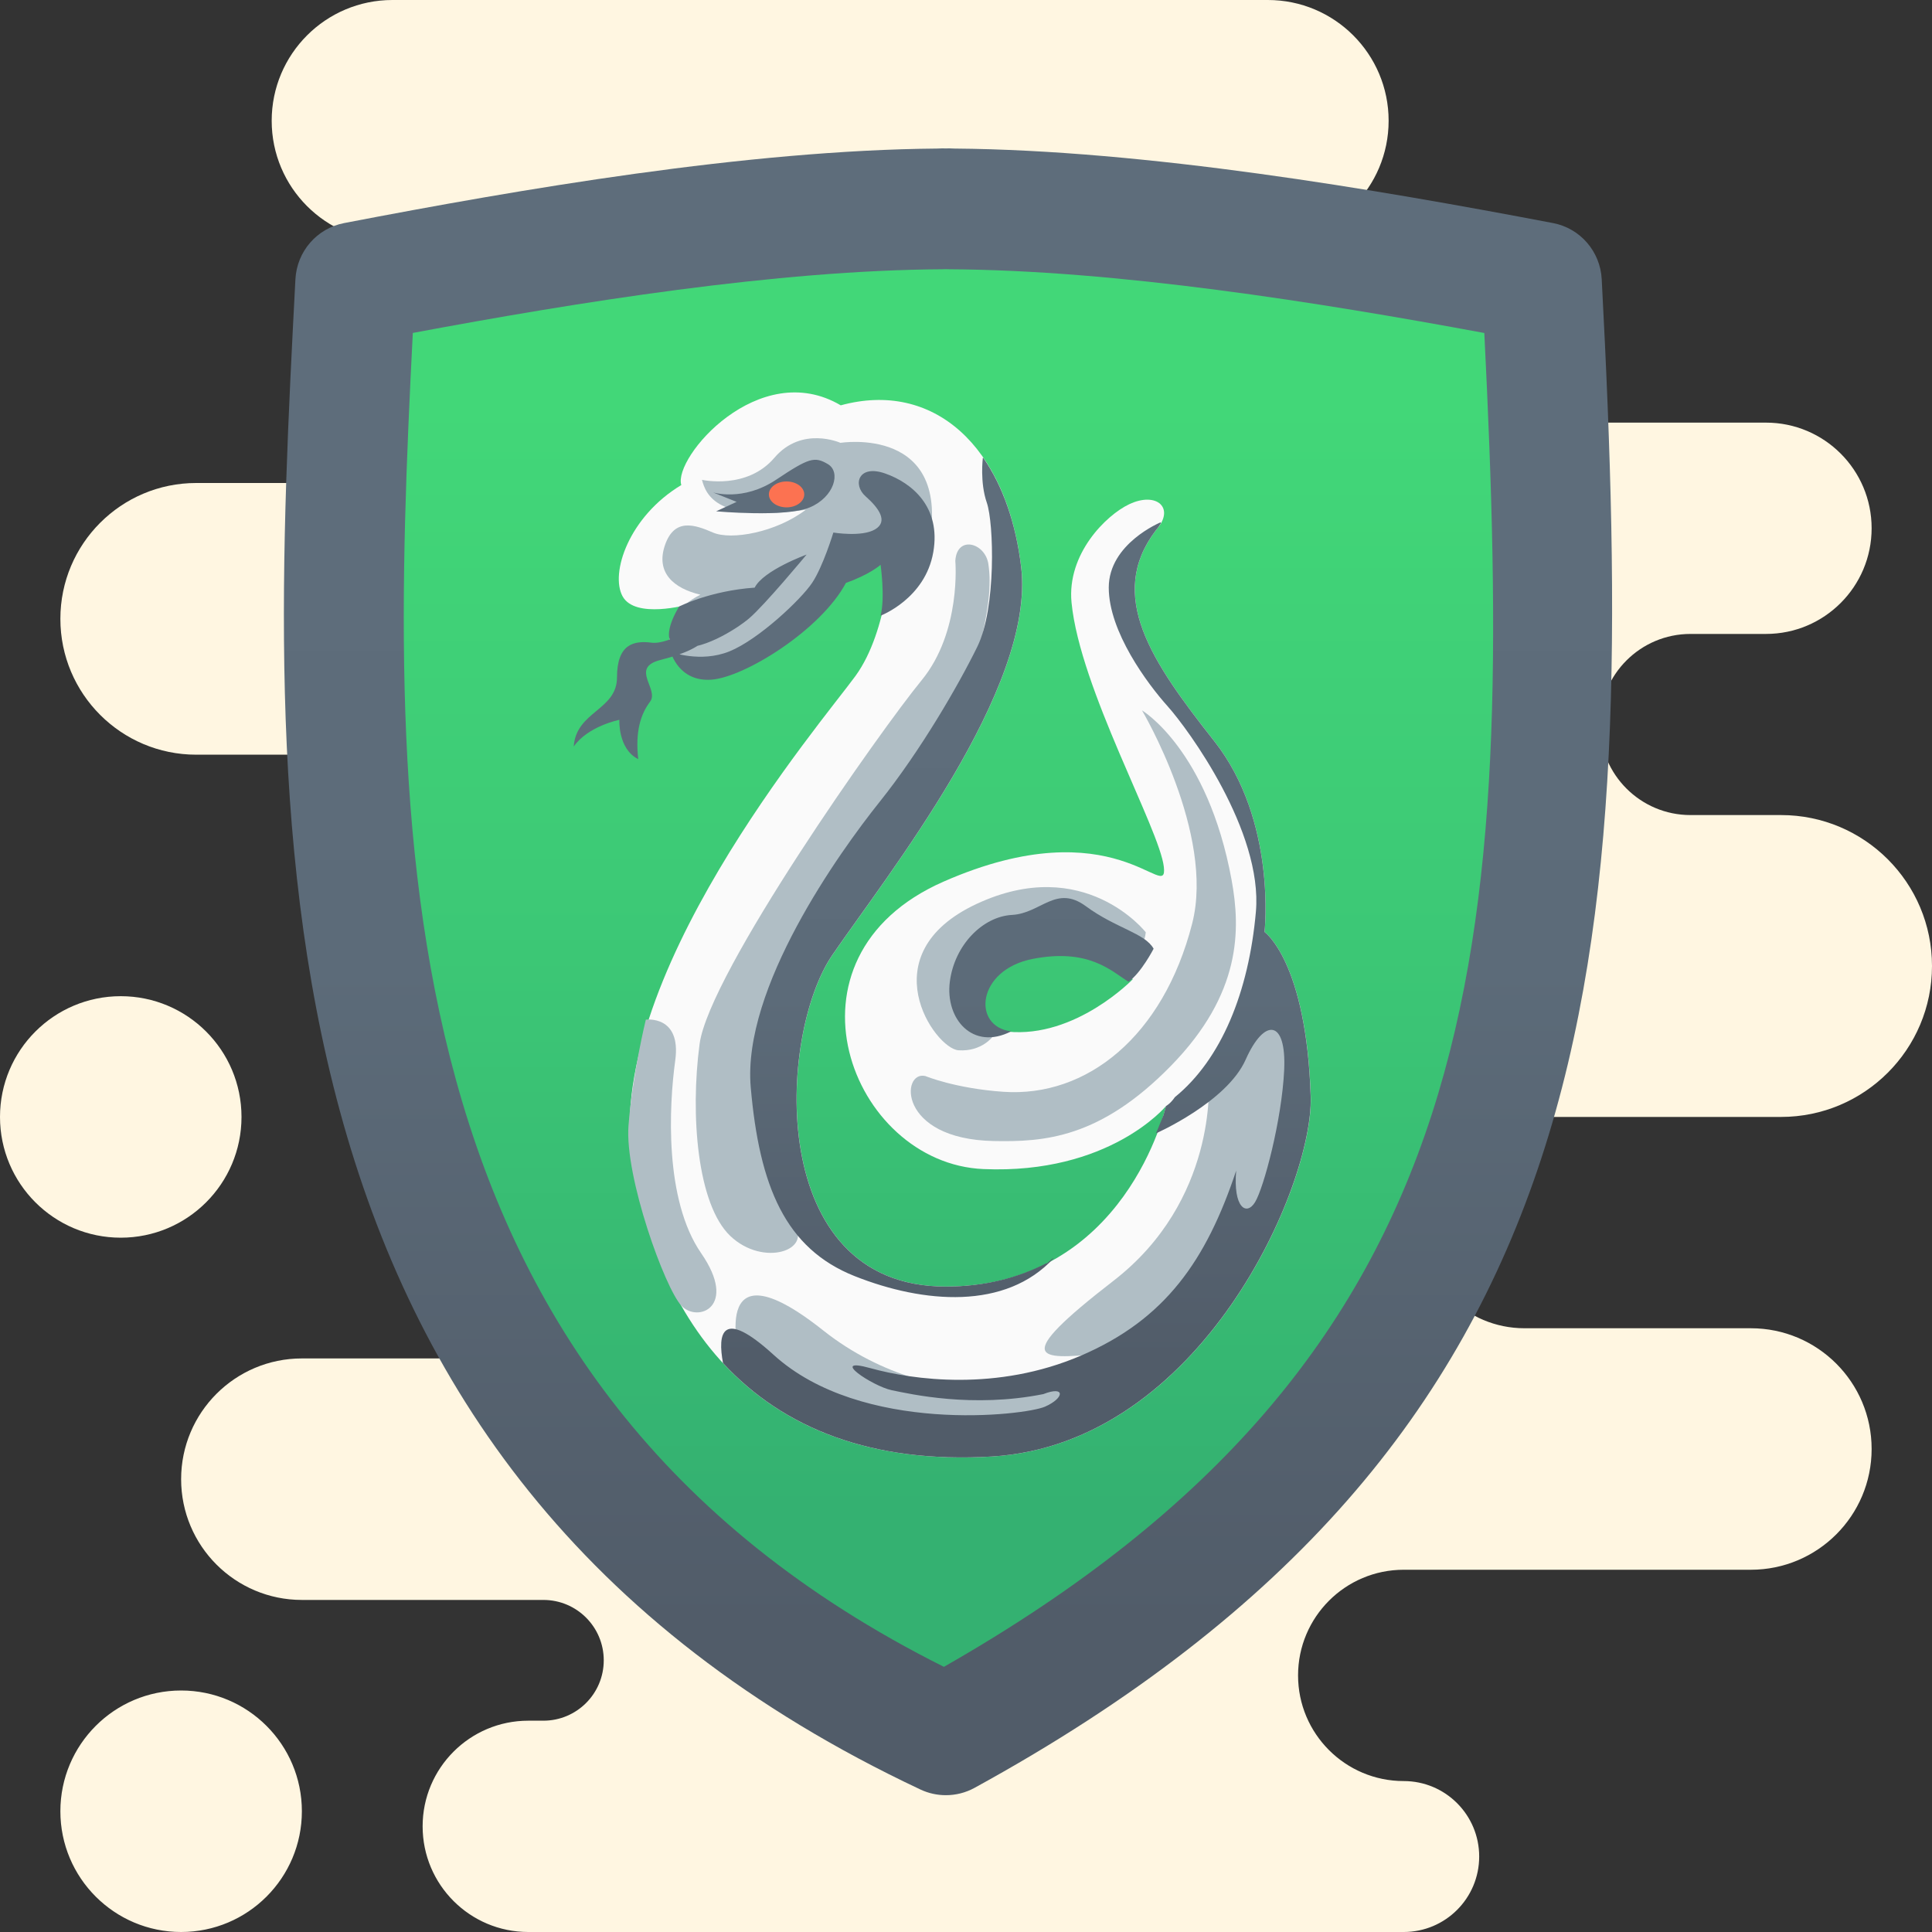 <svg xmlns="http://www.w3.org/2000/svg"  viewBox="0 0 64 64" width="64px" height="64px"><rect x="0" y="0" width="64" height="64" fill="#333333" stroke="none"/><radialGradient id="cvx0Om7A45XkwDjINEOqxa" cx="246.667" cy="937.333" r="207.633" gradientTransform="matrix(-1 0 0 1 64 -650)" gradientUnits="userSpaceOnUse"><stop offset="0" stop-color="#f4e9c3"/><stop offset=".219" stop-color="#f8eecd"/><stop offset=".644" stop-color="#fdf4dc"/><stop offset="1" stop-color="#fff6e1"/></radialGradient><path fill="url(#cvx0Om7A45XkwDjINEOqxa)" d="M6,64L6,64c-2.209,0-4-1.791-4-4l0,0c0-2.209,1.791-4,4-4l0,0c2.209,0,4,1.791,4,4l0,0	C10,62.209,8.209,64,6,64z M2,20.5L2,20.5C2,18.015,4.015,16,6.5,16H15c2.209,0,4-1.791,4-4l0,0c0-2.209-1.791-4-4-4h-2	c-2.209,0-4-1.791-4-4l0,0c0-2.209,1.791-4,4-4l29,0c2.209,0,4,1.791,4,4l0,0c0,2.209-1.791,4-4,4h-1c-1.657,0-3,1.343-3,3l0,0	c0,1.657,1.343,3,3,3h17.5c1.933,0,3.5,1.567,3.5,3.5l0,0c0,1.933-1.567,3.5-3.5,3.5H56c-1.657,0-3,1.343-3,3l0,0	c0,1.657,1.343,3,3,3h3c2.761,0,5,2.239,5,5l0,0c0,2.761-2.239,5-5,5h-8.5c-1.933,0-3.5,1.567-3.5,3.5l0,0	c0,1.933,1.567,3.5,3.5,3.5H58c2.209,0,4,1.791,4,4l0,0c0,2.209-1.791,4-4,4H46.5c-1.933,0-3.5,1.567-3.5,3.5l0,0	c0,1.933,1.567,3.5,3.5,3.5l0,0c1.381,0,2.5,1.119,2.5,2.5l0,0c0,1.381-1.119,2.5-2.5,2.5h-29c-1.933,0-3.5-1.567-3.5-3.5l0,0	c0-1.933,1.567-3.5,3.5-3.5H18c1.105,0,2-0.895,2-2l0,0c0-1.105-0.895-2-2-2h-8c-2.209,0-4-1.791-4-4l0,0c0-2.209,1.791-4,4-4h6	c1.105,0,2-0.895,2-2l0,0c0-1.105-0.895-2-2-2l-1-8c2.209,0,4-1.791,4-4l0,0c0-2.209-1.791-4-4-4H6.5C4.015,25,2,22.985,2,20.5z M4,41L4,41c2.209,0,4-1.791,4-4l0,0c0-2.209-1.791-4-4-4l0,0c-2.209,0-4,1.791-4,4l0,0C0,39.209,1.791,41,4,41z"/><linearGradient id="cvx0Om7A45XkwDjINEOqxb" x1="31.415" x2="31.415" y1="13.404" y2="49.995" gradientUnits="userSpaceOnUse"><stop offset="0" stop-color="#42d778"/><stop offset=".428" stop-color="#3dca76"/><stop offset="1" stop-color="#34b171"/></linearGradient><path fill="url(#cvx0Om7A45XkwDjINEOqxb)" d="M49.384,10.941	c-6.463-1.259-12.708-2.25-17.935-2.277V8.659c-0.035,0-0.073,0.002-0.109,0.003c-0.036,0-0.074-0.003-0.11-0.003v0.005	c-5.179,0.027-11.366,1.018-17.768,2.277c-0.827,16.257-1.751,35.547,17.878,44.995C49.887,45.536,50.46,31.892,49.384,10.941z"/><linearGradient id="cvx0Om7A45XkwDjINEOqxc" x1="31.404" x2="31.404" y1="9.595" y2="53.863" gradientUnits="userSpaceOnUse"><stop offset=".192" stop-color="#5e6d7b"/><stop offset=".505" stop-color="#5c6b79"/><stop offset="1" stop-color="#515c69"/></linearGradient><path fill="url(#cvx0Om7A45XkwDjINEOqxc)" d="M31.333,59.468	c-0.287,0-0.575-0.062-0.842-0.188C7.739,48.578,8.873,26.771,9.786,9.25c0.048-0.919,0.713-1.687,1.612-1.86	c5.85-1.125,13.357-2.417,19.655-2.469c0.052-0.004,0.106-0.006,0.159-0.006c0.019,0,0.099,0.001,0.119,0.002l0.119-0.002	c0.053,0,0.107,0.002,0.16,0.006c6.357,0.051,13.931,1.344,19.834,2.468c0.9,0.171,1.567,0.939,1.615,1.86	c1.191,22.658,0.388,38.377-20.776,49.976C31.988,59.387,31.661,59.468,31.333,59.468z M13.675,11.029	c-0.842,16.515-1.2,34.779,17.593,44.187C49.484,44.833,50.188,31.501,49.17,11.031c-5.52-1.023-12.188-2.083-17.729-2.111	c-0.034,0-0.068-0.001-0.101-0.003h-0.008c-0.003,0-0.007,0-0.011,0c-0.033,0.002-0.066,0.003-0.1,0.003	C25.742,8.948,19.142,10.007,13.675,11.029z"/><path fill="#fafafa" d="M41.89,30.873c0,0,0.417-3.684-1.668-6.325c-2.085-2.641-3.571-4.822-1.929-6.985	c0.652-0.73,0.027-1.292-0.886-0.86c-0.764,0.361-2.069,1.644-1.911,3.258c0.278,2.85,2.919,7.506,3.058,8.758	c0.139,1.251-1.599-2.016-7.298,0.486c-5.699,2.502-3.076,9.334,1.321,9.522c4.176,0.179,6.047-2.085,6.047-2.085	s-1.321,5.977-7.298,5.977c-5.977,0-5.56-8.34-3.753-10.982c1.807-2.641,6.742-8.827,6.255-12.858	c-0.487-4.031-2.919-6.186-5.977-5.352c-2.711-1.599-5.56,1.738-5.282,2.641c-1.738,1.043-2.363,2.919-1.946,3.684	c0.417,0.765,2.155,0.278,2.155,0.278s-1.251,1.112-0.139,2.155c1.112,1.043,3.962-1.39,5.282-3.058	c0.73-0.156,1.599-0.904,1.599-0.904s-0.07,2.641-1.182,4.17c-1.112,1.529-8.48,10.148-7.367,16.264	c1.112,6.116,4.935,10.009,11.885,9.592c6.95-0.417,10.656-8.982,10.565-11.92C43.28,31.846,41.89,30.873,41.89,30.873z M33.375,34.174c-2.259-0.226-0.73-2.033,0.295-2.294c1.025-0.261,2.102-0.66,3.857,0.556C37.528,32.437,35.634,34.4,33.375,34.174z"/><path fill="#b0bec5" d="M37.954,30.882c0,0-2.033-2.606-5.604-0.938c-3.571,1.668-1.381,4.796-0.599,4.848	s1.147-0.469,1.147-0.469s-2.32-2.32-0.287-3.023c2.033-0.704,4.301-0.521,4.796-0.078C37.902,31.663,37.954,30.882,37.954,30.882z"/><path fill="#b0bec5" d="M23.254,15.895c0,0,1.486,0.339,2.398-0.73c0.912-1.069,2.189-0.495,2.189-0.495	s3.727-0.599,2.919,3.44c-0.417-0.182-1.303-0.652-1.303-0.652l-1.147,1.225l-0.652-0.104c0,0-1.277,2.606-3.18,3.076	s-2.111-0.104-2.111-0.104s-0.652-1.095,0.834-1.851c-0.886-0.209-1.486-0.73-1.173-1.642c0.313-0.912,0.99-0.678,1.59-0.417	s2.085,0,3.076-0.756C23.749,17.328,23.384,16.39,23.254,15.895z"/><path fill="#b0bec5" d="M31.646,18.579c0,0,0.209,2.346-1.121,3.962s-7.037,9.696-7.35,12.042	c-0.313,2.346-0.078,5.317,1.017,6.36s2.763,0.469,2.085-0.417c-0.678-0.886-0.678-8.236,0.573-10.009	c1.251-1.772,5.083-6.907,5.5-8.627c0.417-1.72,0.495-2.502,0.391-3.206C32.637,17.98,31.699,17.719,31.646,18.579z"/><path fill="#b0bec5" d="M30.656,35.646c-0.81-0.197-0.933,2.088,2.259,2.152c1.678,0.034,3.527-0.091,5.872-2.489	c2.346-2.398,2.31-4.527,2.011-6.16c-0.792-4.32-2.968-5.617-2.968-5.617s2.426,4.085,1.662,7.063	c-0.958,3.737-3.493,5.763-6.255,5.572C31.646,36.057,30.656,35.646,30.656,35.646z"/><path fill="#b0bec5" d="M40.039,35.86c0,0,0.287,3.91-3.154,6.568c-3.44,2.659-2.45,2.606-0.521,2.424	c1.929-0.182,5.395-4.327,5.395-4.327s1.329-1.564,1.303-4.144c-0.026-2.58-0.782-4.431-0.99-4.066	C41.864,32.68,40.039,35.86,40.039,35.86z"/><path fill="#b0bec5" d="M36.051,45.842c0,0-4.874,1.329-8.784-1.772s-2.737,1.016-2.737,1.016s7.875,3.175,9.022,2.445	C34.7,46.802,36.051,45.842,36.051,45.842z"/><linearGradient id="cvx0Om7A45XkwDjINEOqxd" x1="31.213" x2="31.213" y1="20.616" y2="45.031" gradientUnits="userSpaceOnUse"><stop offset=".096" stop-color="#5e6d7b"/><stop offset=".505" stop-color="#5c6b79"/><stop offset="1" stop-color="#515c69"/></linearGradient><path fill="url(#cvx0Om7A45XkwDjINEOqxd)" d="M23.619,16.312c0,0,0.99,0.313,2.085-0.417	c1.095-0.73,1.277-0.782,1.72-0.521s0.209,1.095-0.599,1.434s-3.102,0.13-3.102,0.13l0.678-0.313L23.619,16.312z M26.72,18.371	c0,0-1.434,0.521-1.72,1.095c-1.486,0.104-2.502,0.626-2.502,0.626s-0.738,1.147-0.035,1.329c0.704,0.182,1.904-0.556,2.354-0.938	C25.33,20.048,26.72,18.371,26.72,18.371z M23.358,20.56c0,0-1.173,0.808-1.772,0.73c-0.599-0.078-1.147,0.052-1.147,1.147	s-1.355,1.121-1.434,2.294c0.469-0.678,1.512-0.886,1.512-0.886s-0.052,0.964,0.626,1.303c-0.104-0.912,0.078-1.486,0.391-1.903	c0.313-0.417-0.678-1.121,0.339-1.381c1.017-0.261,1.355-0.495,1.72-0.886C23.957,20.586,23.723,20.195,23.358,20.56z M29.17,20.395	c0,0,1.477-0.556,1.746-2.103c0.261-1.497-0.704-2.294-1.59-2.606c-0.886-0.313-1.095,0.365-0.652,0.756	c0.443,0.391,0.756,0.834,0.313,1.095c-0.443,0.261-1.381,0.104-1.381,0.104s-0.339,1.121-0.704,1.668s-1.772,1.877-2.737,2.268	c-0.964,0.391-1.946,0.017-1.946,0.017s0.252,0.999,1.347,0.921s3.623-1.642,4.457-3.206c0.808-0.287,1.147-0.599,1.147-0.599	S29.327,19.796,29.17,20.395z M35.973,30.021c-0.99-0.73-1.486,0.235-2.45,0.287c-0.964,0.052-1.903,0.99-2.059,2.215	c-0.156,1.225,0.756,2.294,2.033,1.642c-1.303-0.156-1.147-2.033,0.704-2.398c1.851-0.365,2.606,0.391,3.18,0.756	c0.417-0.287,0.834-1.095,0.834-1.095C37.928,30.908,36.963,30.751,35.973,30.021z M38.455,17.333	c-0.002-0.011-0.006-0.031-0.006-0.031s-1.72,0.704-1.72,2.163c0,1.46,1.277,3.18,1.955,3.936c0.678,0.756,3.154,4.144,2.919,6.803	c-0.235,2.659-1.147,4.891-2.685,6.142c-0.139,0.209-0.295,0.295-0.295,0.295s-0.026,0.113-0.082,0.299	c-0.127,0.327-0.249,0.605-0.249,0.605s2.346-1.034,2.971-2.441c0.626-1.408,1.355-1.329,1.277,0.339	c-0.078,1.668-0.678,3.91-0.964,4.379s-0.73,0.183-0.626-1.043c-0.99,2.971-2.346,4.926-5.135,6.125	c-2.789,1.199-5.578,0.808-6.985,0.417c-1.408-0.391,0.078,0.599,0.704,0.73c0.626,0.13,2.685,0.599,5.03,0.13	c0.73-0.287,0.704,0.13,0.052,0.417c-0.652,0.287-6.073,0.938-8.992-1.72c-1.728-1.574-1.855-0.699-1.673,0.276	c2.006,2.17,4.946,3.332,8.902,3.095c6.95-0.417,10.656-8.982,10.565-11.92c-0.139-4.483-1.529-5.456-1.529-5.456	s0.417-3.684-1.668-6.325c-2.085-2.641-3.571-4.822-1.929-6.985C38.364,17.483,38.413,17.407,38.455,17.333z M32.689,16.651	c0.235,0.678,0.313,3.493-0.313,4.77c-0.626,1.277-1.877,3.44-3.232,5.135c-1.355,1.694-4.561,6.177-4.275,9.461	c0.287,3.284,1.147,5.343,3.44,6.255c2.294,0.912,5.004,1.129,6.594-0.591c-0.063-0.005-0.186,0.179-0.251,0.17	c-0.906,0.461-1.996,0.768-3.328,0.768c-5.977,0-5.56-8.34-3.753-10.982c1.807-2.641,6.742-8.827,6.255-12.858	c-0.177-1.469-0.616-2.686-1.246-3.602l-0.022-0.012C32.559,15.165,32.454,15.973,32.689,16.651z"/><path fill="#b0bec5" d="M21.394,33.777c0,0,1.182-0.158,0.974,1.353s-0.365,4.613,0.86,6.386	c1.225,1.772-0.106,2.313-0.653,1.74s-1.886-4.274-1.755-5.968C20.949,35.593,21.394,33.777,21.394,33.777z"/><ellipse cx="26.056" cy="16.378" fill="#fc7251" rx=".586" ry=".429"/></svg>